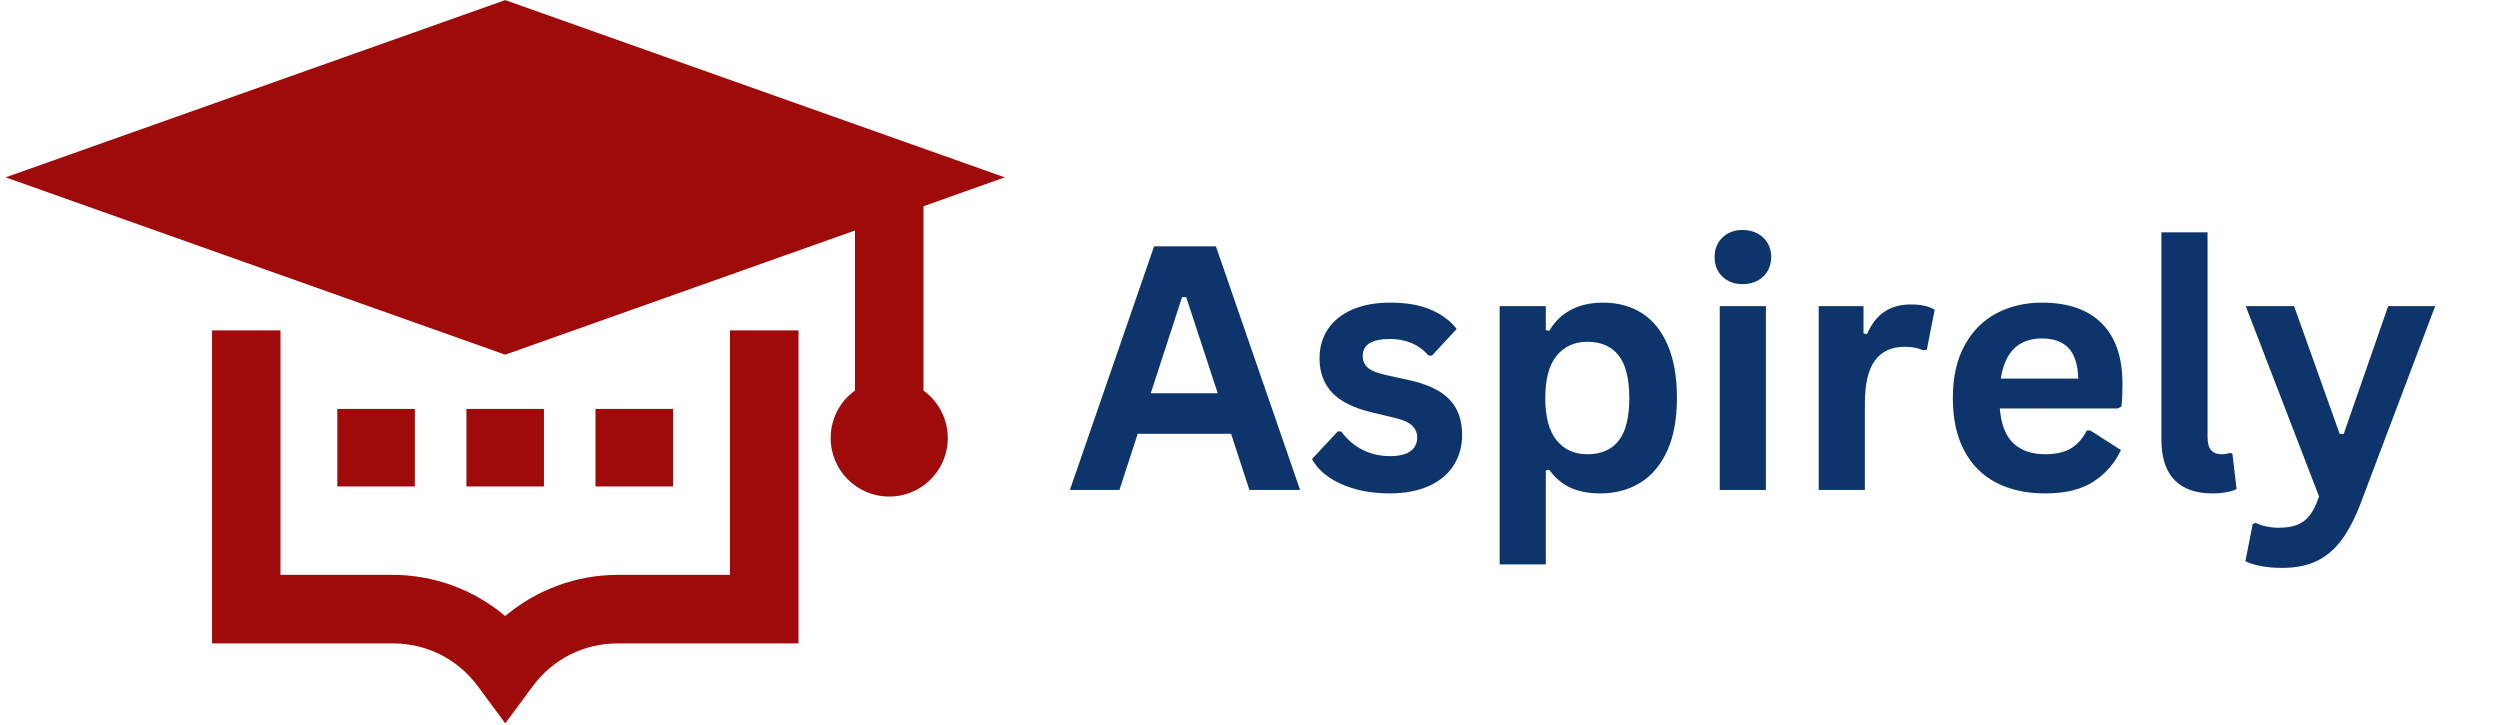 <svg xmlns="http://www.w3.org/2000/svg" xmlns:xlink="http://www.w3.org/1999/xlink" width="1000" zoomAndPan="magnify" viewBox="0 0 750 217.5" height="290" preserveAspectRatio="xMidYMid meet" version="1.2"><defs/><g id="0eef199e76"><path style=" stroke:none;fill-rule:nonzero;fill:#9f0b0b;fill-opacity:1;" d="M 218.992 172.461 L 185.273 172.461 C 172.863 172.461 160.875 176.957 151.555 184.812 C 142.203 176.93 130.242 172.461 117.836 172.461 L 84.145 172.461 L 84.145 99.121 L 63.613 99.121 L 63.613 193.023 L 117.863 193.023 C 128.027 193.023 137.289 197.699 143.34 205.852 L 151.586 217 L 159.828 205.852 C 165.883 197.699 175.141 193.023 185.305 193.023 L 239.555 193.023 L 239.555 99.121 L 218.992 99.121 Z M 218.992 172.461 "/><path style=" stroke:none;fill-rule:nonzero;fill:#9f0b0b;fill-opacity:1;" d="M 101.199 122.676 L 124.457 122.676 L 124.457 145.938 L 101.199 145.938 Z M 101.199 122.676 "/><path style=" stroke:none;fill-rule:nonzero;fill:#9f0b0b;fill-opacity:1;" d="M 139.926 122.676 L 163.184 122.676 L 163.184 145.938 L 139.926 145.938 Z M 139.926 122.676 "/><path style=" stroke:none;fill-rule:nonzero;fill:#9f0b0b;fill-opacity:1;" d="M 178.648 122.676 L 201.906 122.676 L 201.906 145.938 L 178.648 145.938 Z M 178.648 122.676 "/><path style=" stroke:none;fill-rule:nonzero;fill:#9f0b0b;fill-opacity:1;" d="M 277.051 117.164 L 277.051 61.863 L 301.418 53.203 L 151.555 0.031 L 1.691 53.203 L 151.555 106.402 L 256.488 69.148 L 256.488 117.164 C 252.082 120.34 249.203 125.523 249.203 131.398 C 249.203 141.109 257.059 148.965 266.77 148.965 C 276.48 148.965 284.332 141.109 284.332 131.398 C 284.332 125.555 281.453 120.371 277.051 117.164 Z M 277.051 117.164 "/><g style="fill:#0d356b;fill-opacity:1;"><g transform="translate(319.882, 146.977)"><path style="stroke:none" d="M 70.141 0 L 54.938 0 L 49.438 -16.844 L 21.438 -16.844 L 15.953 0 L 1.094 0 L 26.344 -73.078 L 44.891 -73.078 Z M 34.734 -57.828 L 25.344 -29 L 45.438 -29 L 35.984 -57.828 Z M 34.734 -57.828 "/></g></g><g style="fill:#0d356b;fill-opacity:1;"><g transform="translate(391.109, 146.977)"><path style="stroke:none" d="M 25.797 1.047 C 22.023 1.047 18.57 0.609 15.438 -0.266 C 12.312 -1.148 9.641 -2.367 7.422 -3.922 C 5.203 -5.473 3.562 -7.25 2.5 -9.25 L 10.203 -17.547 L 11.25 -17.547 C 13.082 -15.078 15.25 -13.223 17.75 -11.984 C 20.25 -10.754 22.961 -10.141 25.891 -10.141 C 28.586 -10.141 30.617 -10.625 31.984 -11.594 C 33.359 -12.562 34.047 -13.945 34.047 -15.75 C 34.047 -17.145 33.551 -18.316 32.562 -19.266 C 31.582 -20.211 29.992 -20.957 27.797 -21.5 L 20.5 -23.25 C 15.031 -24.539 11.035 -26.523 8.516 -29.203 C 6.004 -31.891 4.75 -35.301 4.75 -39.438 C 4.75 -42.875 5.625 -45.859 7.375 -48.391 C 9.125 -50.922 11.586 -52.852 14.766 -54.188 C 17.953 -55.52 21.66 -56.188 25.891 -56.188 C 30.859 -56.188 34.973 -55.469 38.234 -54.031 C 41.504 -52.602 44.055 -50.688 45.891 -48.281 L 38.484 -40.297 L 37.484 -40.297 C 35.953 -42.023 34.227 -43.285 32.312 -44.078 C 30.395 -44.879 28.254 -45.281 25.891 -45.281 C 20.43 -45.281 17.703 -43.582 17.703 -40.188 C 17.703 -38.758 18.207 -37.594 19.219 -36.688 C 20.238 -35.789 22.031 -35.055 24.594 -34.484 L 31.391 -32.984 C 36.992 -31.785 41.082 -29.863 43.656 -27.219 C 46.238 -24.57 47.531 -21.016 47.531 -16.547 C 47.531 -13.047 46.664 -9.961 44.938 -7.297 C 43.207 -4.629 40.707 -2.57 37.438 -1.125 C 34.176 0.32 30.297 1.047 25.797 1.047 Z M 25.797 1.047 "/></g></g><g style="fill:#0d356b;fill-opacity:1;"><g transform="translate(441.943, 146.977)"><path style="stroke:none" d="M 7.953 22.344 L 7.953 -55.141 L 21.797 -55.141 L 21.797 -47.938 L 22.844 -47.734 C 24.477 -50.535 26.66 -52.645 29.391 -54.062 C 32.117 -55.477 35.316 -56.188 38.984 -56.188 C 43.422 -56.188 47.297 -55.133 50.609 -53.031 C 53.93 -50.938 56.516 -47.75 58.359 -43.469 C 60.211 -39.188 61.141 -33.879 61.141 -27.547 C 61.141 -21.242 60.16 -15.957 58.203 -11.688 C 56.254 -7.426 53.547 -4.238 50.078 -2.125 C 46.617 -0.008 42.625 1.047 38.094 1.047 C 34.656 1.047 31.688 0.473 29.188 -0.672 C 26.688 -1.828 24.57 -3.617 22.844 -6.047 L 21.797 -5.844 L 21.797 22.344 Z M 34.234 -10.703 C 38.367 -10.703 41.504 -12.051 43.641 -14.75 C 45.773 -17.445 46.844 -21.711 46.844 -27.547 C 46.844 -33.379 45.773 -37.648 43.641 -40.359 C 41.504 -43.078 38.367 -44.438 34.234 -44.438 C 30.367 -44.438 27.301 -43.035 25.031 -40.234 C 22.77 -37.441 21.641 -33.211 21.641 -27.547 C 21.641 -21.91 22.77 -17.691 25.031 -14.891 C 27.301 -12.098 30.367 -10.703 34.234 -10.703 Z M 34.234 -10.703 "/></g></g><g style="fill:#0d356b;fill-opacity:1;"><g transform="translate(507.972, 146.977)"><path style="stroke:none" d="M 14.844 -61.734 C 12.344 -61.734 10.312 -62.488 8.75 -64 C 7.188 -65.52 6.406 -67.484 6.406 -69.891 C 6.406 -72.254 7.188 -74.191 8.75 -75.703 C 10.312 -77.223 12.344 -77.984 14.844 -77.984 C 16.508 -77.984 17.992 -77.629 19.297 -76.922 C 20.598 -76.223 21.602 -75.266 22.312 -74.047 C 23.031 -72.836 23.391 -71.453 23.391 -69.891 C 23.391 -68.316 23.031 -66.91 22.312 -65.672 C 21.602 -64.441 20.598 -63.477 19.297 -62.781 C 17.992 -62.082 16.508 -61.734 14.844 -61.734 Z M 7.953 0 L 7.953 -55.141 L 21.797 -55.141 L 21.797 0 Z M 7.953 0 "/></g></g><g style="fill:#0d356b;fill-opacity:1;"><g transform="translate(537.663, 146.977)"><path style="stroke:none" d="M 7.953 0 L 7.953 -55.141 L 21.391 -55.141 L 21.391 -46.938 L 22.438 -46.734 C 23.77 -49.805 25.52 -52.055 27.688 -53.484 C 29.852 -54.922 32.488 -55.641 35.594 -55.641 C 38.727 -55.641 41.109 -55.102 42.734 -54.031 L 40.391 -42.094 L 39.344 -41.891 C 38.438 -42.254 37.566 -42.52 36.734 -42.688 C 35.898 -42.852 34.883 -42.938 33.688 -42.938 C 29.82 -42.938 26.875 -41.578 24.844 -38.859 C 22.812 -36.148 21.797 -31.797 21.797 -25.797 L 21.797 0 Z M 7.953 0 "/></g></g><g style="fill:#0d356b;fill-opacity:1;"><g transform="translate(580.899, 146.977)"><path style="stroke:none" d="M 54.484 -24.438 L 19.047 -24.438 C 19.441 -19.645 20.805 -16.156 23.141 -13.969 C 25.473 -11.789 28.656 -10.703 32.688 -10.703 C 35.852 -10.703 38.422 -11.289 40.391 -12.469 C 42.359 -13.656 43.941 -15.445 45.141 -17.844 L 46.188 -17.844 L 55.391 -11.953 C 53.586 -8.086 50.867 -4.953 47.234 -2.547 C 43.609 -0.148 38.758 1.047 32.688 1.047 C 26.988 1.047 22.066 -0.035 17.922 -2.203 C 13.773 -4.367 10.578 -7.594 8.328 -11.875 C 6.078 -16.156 4.953 -21.379 4.953 -27.547 C 4.953 -33.805 6.133 -39.086 8.5 -43.391 C 10.863 -47.691 14.062 -50.898 18.094 -53.016 C 22.125 -55.129 26.656 -56.188 31.688 -56.188 C 39.488 -56.188 45.461 -54.117 49.609 -49.984 C 53.766 -45.859 55.844 -39.797 55.844 -31.797 C 55.844 -28.891 55.738 -26.641 55.531 -25.047 Z M 42.594 -33.391 C 42.457 -37.586 41.477 -40.645 39.656 -42.562 C 37.844 -44.477 35.188 -45.438 31.688 -45.438 C 24.688 -45.438 20.57 -41.422 19.344 -33.391 Z M 42.594 -33.391 "/></g></g><g style="fill:#0d356b;fill-opacity:1;"><g transform="translate(640.83, 146.977)"><path style="stroke:none" d="M 22.891 1.047 C 17.93 1.047 14.141 -0.289 11.516 -2.969 C 8.898 -5.656 7.594 -9.734 7.594 -15.203 L 7.594 -77.281 L 21.438 -77.281 L 21.438 -15.75 C 21.438 -12.383 22.836 -10.703 25.641 -10.703 C 26.441 -10.703 27.289 -10.832 28.188 -11.094 L 28.891 -10.891 L 30.141 -0.25 C 29.379 0.145 28.363 0.457 27.094 0.688 C 25.82 0.926 24.422 1.047 22.891 1.047 Z M 22.891 1.047 "/></g></g><g style="fill:#0d356b;fill-opacity:1;"><g transform="translate(672.52, 146.977)"><path style="stroke:none" d="M 12.203 23.391 C 9.828 23.391 7.68 23.207 5.766 22.844 C 3.859 22.477 2.301 21.992 1.094 21.391 L 3.297 10.203 L 4.203 9.891 C 5.035 10.328 6.066 10.676 7.297 10.938 C 8.523 11.207 9.789 11.344 11.094 11.344 C 13.332 11.344 15.191 11.051 16.672 10.469 C 18.148 9.883 19.406 8.914 20.438 7.562 C 21.477 6.219 22.395 4.348 23.188 1.953 L 1.203 -55.141 L 15.703 -55.141 L 29.391 -16.797 L 30.594 -16.797 L 43.938 -55.141 L 58.031 -55.141 L 35.891 3.453 C 34.117 8.18 32.176 11.988 30.062 14.875 C 27.945 17.758 25.445 19.898 22.562 21.297 C 19.688 22.691 16.234 23.391 12.203 23.391 Z M 12.203 23.391 "/></g></g></g></svg>